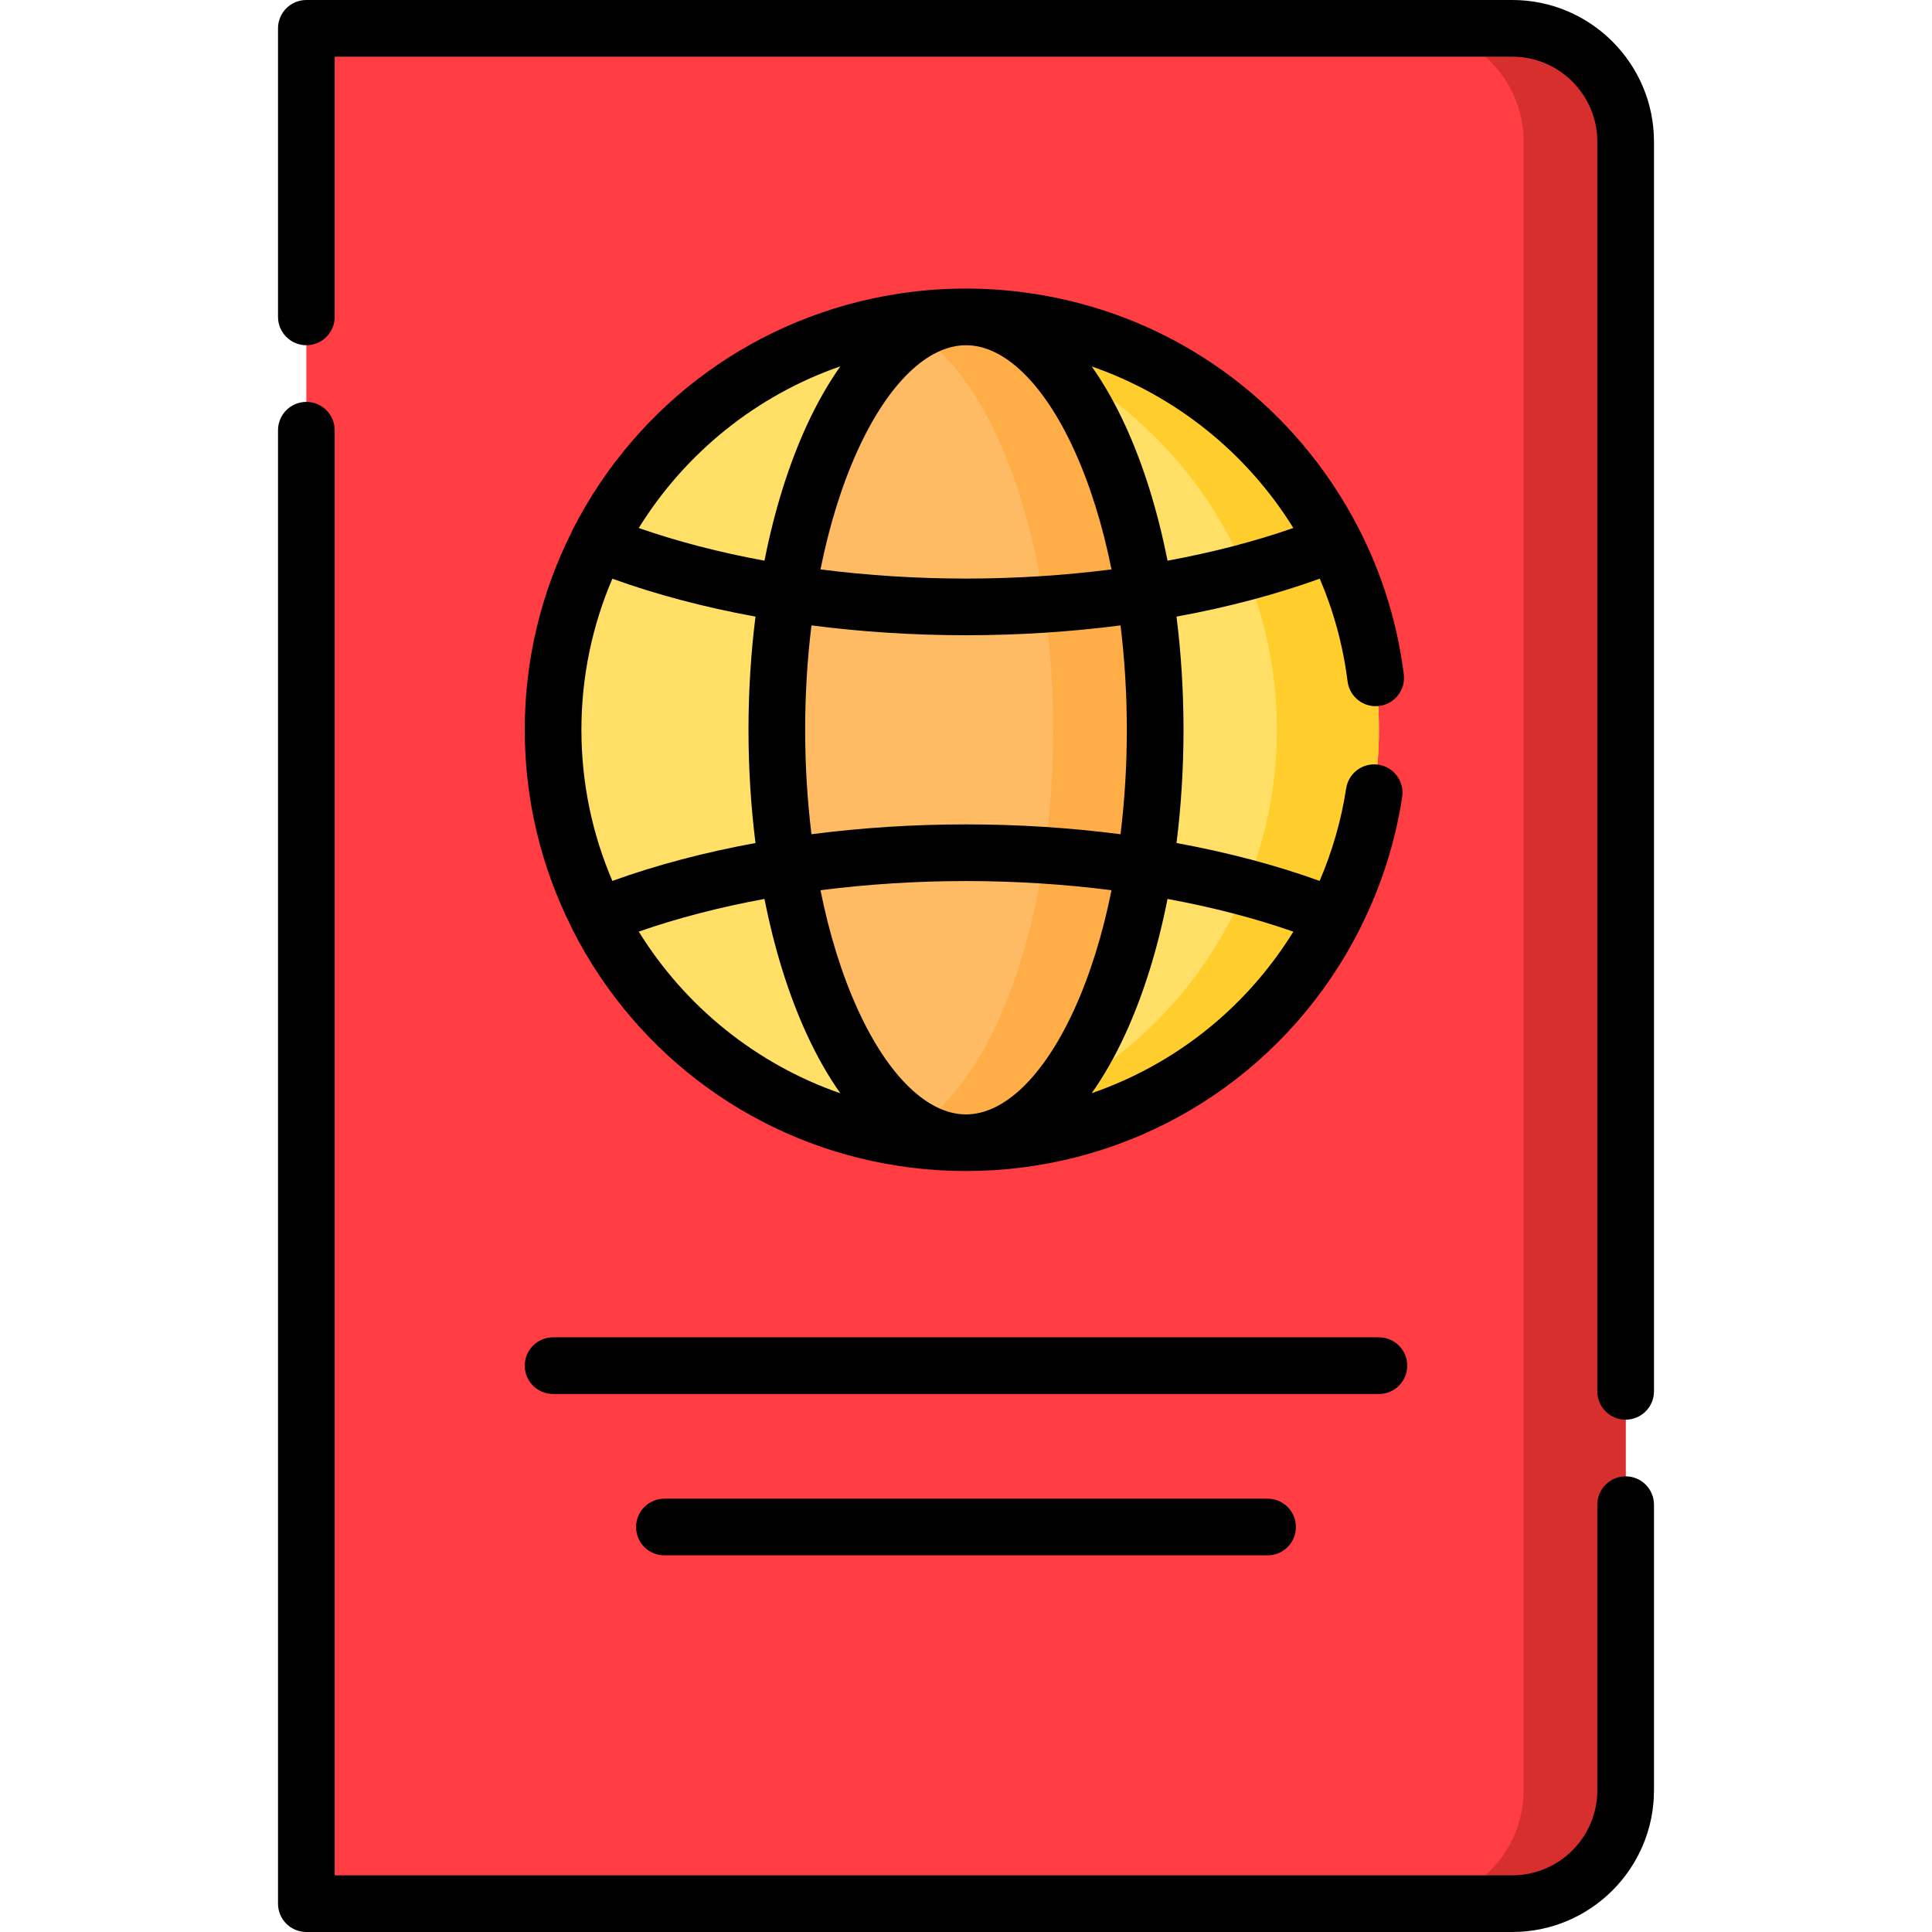 <?xml version="1.0" encoding="iso-8859-1"?>
<!-- Generator: Adobe Illustrator 21.0.0, SVG Export Plug-In . SVG Version: 6.00 Build 0)  -->
<svg xmlns="http://www.w3.org/2000/svg" xmlns:xlink="http://www.w3.org/1999/xlink" version="1.1" id="Capa_1" x="0px" y="0px" viewBox="0 0 511.375 511.375" style="enable-background:new 0 0 511.375 511.375;" xml:space="preserve" width="512" height="512">
<g>
	<path style="fill:#FF3D43;" d="M400.288,503.875H81.087V7.5h319.202c16.569,0,30,13.431,30,30v436.375   C430.288,490.443,416.857,503.875,400.288,503.875z"/>
	<path style="fill:#D72E2E;" d="M400.288,7.5h-27c16.569,0,30,13.431,30,30v436.375c0,16.569-13.431,30-30,30h27   c16.569,0,30-13.431,30-30V37.5C430.288,20.932,416.857,7.5,400.288,7.5z"/>
	<circle style="fill:#FFDF65;" cx="255.688" cy="193.172" r="109.295"/>
	<ellipse style="fill:#FFBB64;" cx="255.688" cy="193.172" rx="50.071" ry="109.295"/>
	<path style="fill:#FFAD47;" d="M255.688,83.877c-4.678,0-9.205,1.405-13.5,4.024c21.095,12.863,36.571,55.12,36.571,105.271   c0,50.151-15.475,92.408-36.571,105.271c4.295,2.619,8.822,4.024,13.5,4.024c27.653,0,50.071-48.933,50.071-109.294   C305.758,132.81,283.341,83.877,255.688,83.877z"/>
	<path style="fill:#FFCD2C;" d="M255.688,83.877c-4.571,0-9.076,0.285-13.5,0.83c53.992,6.652,95.795,52.674,95.795,108.465   c0,55.79-41.803,101.813-95.795,108.464c4.424,0.545,8.929,0.83,13.5,0.83c60.362,0,109.295-48.933,109.295-109.294   C364.982,132.81,316.049,83.877,255.688,83.877z"/>
	<g>
		<path d="M430.289,390.77c-4.142,0-7.5,3.358-7.5,7.5v75.605c0,12.406-10.093,22.5-22.5,22.5H88.586V113.877    c0-4.143-3.358-7.5-7.5-7.5c-4.142,0-7.5,3.357-7.5,7.5v389.998c0,4.143,3.358,7.5,7.5,7.5h319.202    c20.678,0,37.5-16.822,37.5-37.5V398.27C437.789,394.127,434.431,390.77,430.289,390.77z"/>
		<path d="M400.289,0H81.086c-4.142,0-7.5,3.357-7.5,7.5v76.377c0,4.143,3.358,7.5,7.5,7.5c4.142,0,7.5-3.357,7.5-7.5V15h311.702    c12.407,0,22.5,10.094,22.5,22.5v330.77c0,4.143,3.358,7.5,7.5,7.5s7.5-3.357,7.5-7.5V37.5C437.789,16.822,420.966,0,400.289,0z"/>
		<path d="M356.683,180.351c0.516,4.109,4.259,7.03,8.376,6.507c4.11-0.516,7.023-4.266,6.507-8.376    c-1.878-14.955-6.568-28.961-13.488-41.525c-1.131-2.061-2.327-4.084-3.584-6.071c-18.773-29.844-49.688-49.402-84.524-53.63    c-10.786-1.321-21.755-1.146-32.49,0.544c-36.734,5.721-68.694,28.567-85.948,62.484c-0.121,0.237-0.228,0.48-0.322,0.726    c-7.875,15.71-12.317,33.426-12.317,52.163s4.442,36.453,12.317,52.163c0.094,0.246,0.201,0.489,0.322,0.726    c17.254,33.917,49.214,56.763,85.948,62.484c9.678,1.523,19.552,1.819,29.305,0.889c39.694-3.726,74.699-27.285,93.059-63.373    c0.063-0.123,0.112-0.251,0.168-0.377c5.476-10.86,9.267-22.571,11.126-34.734c0.626-4.095-2.186-7.921-6.281-8.547    c-4.095-0.624-7.921,2.187-8.547,6.281c-1.295,8.474-3.68,16.69-7.016,24.485c-11.609-4.196-24.377-7.563-37.888-10.033    c1.214-9.66,1.854-19.709,1.854-29.963c0-10.254-0.641-20.303-1.854-29.963c13.523-2.473,26.301-5.843,37.918-10.044    C352.961,161.669,355.482,170.787,356.683,180.351z M255.688,294.967c-10.122,0-20.541-10.073-28.587-27.636    c-4.242-9.259-7.574-20.003-9.928-31.701c12.434-1.591,25.377-2.426,38.515-2.426c13.137,0,26.08,0.835,38.515,2.426    c-2.354,11.698-5.686,22.442-9.928,31.701C276.229,284.894,265.809,294.967,255.688,294.967z M213.463,273.578    c2.733,5.965,5.74,11.244,8.976,15.807c-22.317-7.734-41.132-23.025-53.37-42.8c10.242-3.577,21.447-6.472,33.279-8.65    C204.941,251.044,208.676,263.129,213.463,273.578z M162.085,233.167c-5.269-12.284-8.192-25.804-8.192-39.995    c0-14.191,2.923-27.711,8.192-39.995c11.609,4.196,24.375,7.562,37.886,10.032c-1.214,9.66-1.854,19.709-1.854,29.963    c0,10.254,0.641,20.303,1.854,29.963C186.46,225.606,173.694,228.972,162.085,233.167z M169.069,139.758    c12.239-19.774,31.053-35.066,53.37-42.8c-3.235,4.563-6.243,9.842-8.976,15.806c-4.787,10.449-8.523,22.535-11.115,35.643    C190.517,146.23,179.311,143.335,169.069,139.758z M227.101,119.013c8.046-17.563,18.465-27.636,28.587-27.636    c10.122,0,20.541,10.072,28.587,27.636c4.242,9.259,7.574,20.003,9.928,31.701c-12.434,1.591-25.377,2.426-38.515,2.426    c-13.137,0-26.08-0.835-38.515-2.426C219.527,139.015,222.859,128.272,227.101,119.013z M342.335,246.596    c-5.402,8.747-12.134,16.708-20.033,23.55c-9.858,8.54-21.198,15.009-33.343,19.208c3.227-4.556,6.227-9.825,8.953-15.775    c4.787-10.449,8.523-22.535,11.115-35.642C320.869,240.116,332.085,243.013,342.335,246.596z M298.258,193.172    c0,9.483-0.577,18.752-1.67,27.641c-13.225-1.716-26.975-2.608-40.901-2.608c-13.925,0-27.676,0.892-40.901,2.608    c-1.093-8.888-1.67-18.157-1.67-27.641c0-9.483,0.577-18.752,1.67-27.641c13.225,1.716,26.975,2.608,40.901,2.608    c13.925,0,27.675-0.892,40.901-2.608C297.681,174.42,298.258,183.689,298.258,193.172z M309.027,148.408    c-2.593-13.108-6.328-25.194-11.115-35.643c-2.726-5.95-5.726-11.219-8.953-15.774c22.22,7.707,41.09,22.915,53.37,42.76    C332.081,143.331,320.867,146.228,309.027,148.408z"/>
		<path d="M146.393,368.971h218.589c4.142,0,7.5-3.357,7.5-7.5s-3.358-7.5-7.5-7.5H146.393c-4.142,0-7.5,3.357-7.5,7.5    S142.251,368.971,146.393,368.971z"/>
		<path d="M175.857,396.683c-4.142,0-7.5,3.357-7.5,7.5c0,4.143,3.358,7.5,7.5,7.5h159.66c4.142,0,7.5-3.357,7.5-7.5    c0-4.143-3.358-7.5-7.5-7.5H175.857z"/>
	</g>
</g>















</svg>
